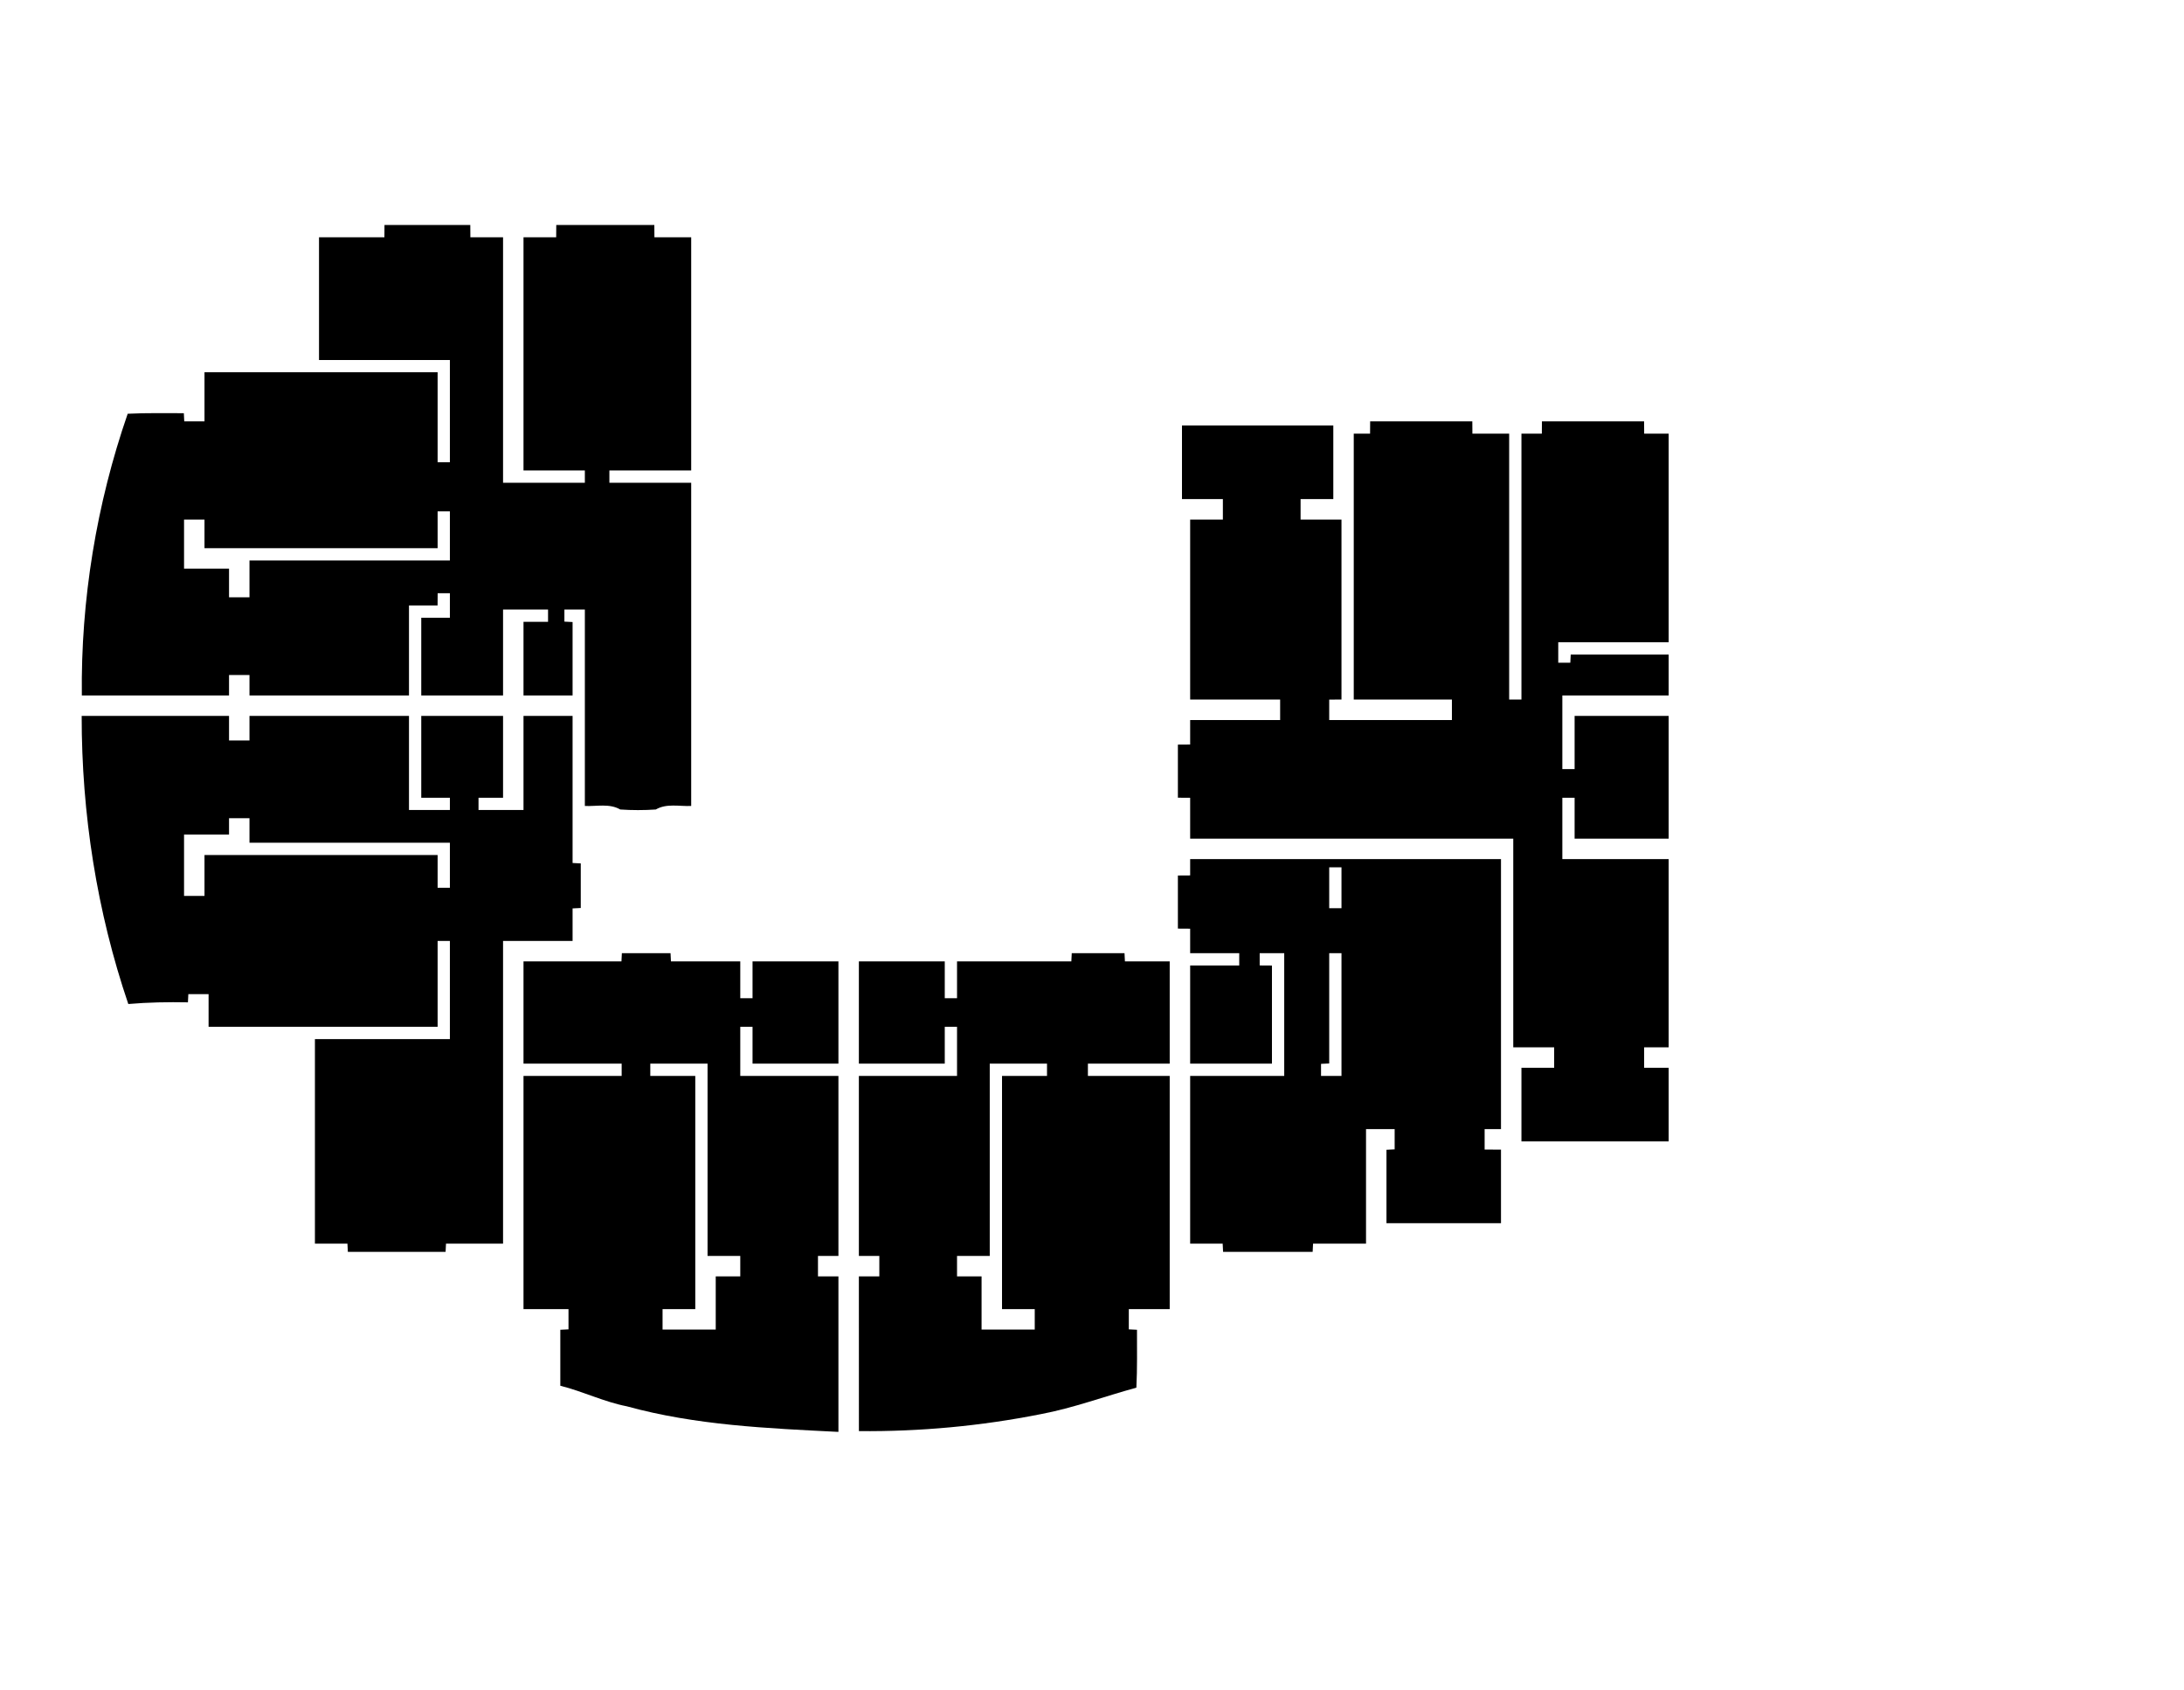 <?xml version="1.0" encoding="UTF-8" ?>
<!DOCTYPE svg PUBLIC "-//W3C//DTD SVG 1.1//EN" "http://www.w3.org/Graphics/SVG/1.1/DTD/svg11.dtd">
<svg width="534pt" height="413pt" viewBox="0 0 534 413" version="1.1" xmlns="http://www.w3.org/2000/svg">
<g id="#000000ff">
<path fill="#000000" opacity="1.00" d=" M 94.01 55.00 C 101.00 55.00 107.99 55.00 114.99 55.00 C 114.99 55.75 115.01 57.25 115.01 58.00 C 117.68 58.00 120.34 58.00 123.00 58.00 C 123.00 78.00 123.00 98.00 123.00 118.00 C 129.67 118.00 136.33 118.00 143.00 118.00 C 143.00 117.25 143.00 115.75 143.00 115.00 C 138.00 115.00 133.00 115.00 128.00 115.00 C 128.00 96.00 128.00 77.00 128.00 58.00 C 130.66 58.00 133.32 58.00 135.99 58.00 C 135.99 57.25 136.01 55.75 136.01 55.00 C 144.00 55.00 152.00 55.00 159.99 55.00 C 159.99 55.75 160.01 57.25 160.01 58.00 C 163.01 58.00 166.00 58.00 169.00 58.00 C 169.00 77.00 169.00 96.00 169.00 115.00 C 162.33 115.00 155.67 115.00 149.00 115.00 C 149.00 115.75 149.00 117.25 149.00 118.00 C 155.67 118.00 162.33 118.00 169.00 118.00 C 169.00 144.34 169.00 170.68 169.00 197.01 C 166.12 197.14 162.98 196.33 160.35 197.87 C 157.45 198.07 154.54 198.07 151.65 197.87 C 149.02 196.34 145.88 197.14 143.00 197.01 C 143.00 181.01 143.00 165.00 143.00 149.00 C 141.33 149.00 139.67 149.00 138.00 149.00 C 138.00 149.74 138.00 151.22 138.00 151.95 C 138.50 151.98 139.50 152.02 140.00 152.05 C 140.00 158.03 140.00 164.01 140.00 170.00 C 136.00 170.00 132.00 170.00 128.00 170.00 C 128.00 164.00 128.00 158.00 128.00 152.00 C 130.00 152.00 132.00 152.00 134.00 152.00 C 134.00 151.25 134.00 149.75 134.00 149.00 C 130.33 149.00 126.67 149.00 123.00 149.00 C 123.00 156.00 123.00 163.00 123.00 170.00 C 116.33 170.00 109.67 170.00 103.00 170.00 C 103.00 163.67 103.00 157.33 103.00 151.00 C 105.33 151.01 107.67 150.99 110.00 151.00 C 110.00 149.00 109.99 147.00 110.00 145.00 C 109.25 145.00 107.76 145.00 107.01 145.00 C 107.01 145.75 106.99 147.25 106.99 148.00 C 104.66 147.99 102.33 148.01 100.00 148.00 C 100.00 155.33 100.00 162.67 100.00 170.00 C 87.00 170.00 74.00 170.00 61.00 170.00 C 61.00 168.33 61.00 166.66 61.00 165.00 C 59.33 165.00 57.67 165.00 56.00 165.00 C 56.00 166.66 56.00 168.33 56.00 170.00 C 44.00 170.00 32.00 170.00 20.01 170.00 C 19.74 146.65 23.58 123.21 31.22 101.14 C 35.79 100.90 40.37 101.02 44.95 101.00 C 44.98 101.50 45.02 102.50 45.05 103.00 C 46.70 103.00 48.35 103.00 50.00 103.00 C 49.99 99.00 50.01 95.00 50.00 91.00 C 69.00 91.00 88.00 91.00 107.00 91.00 C 107.00 98.33 107.00 105.67 107.00 113.00 C 107.75 113.00 109.25 113.00 110.00 113.00 C 110.00 104.67 110.00 96.33 110.00 88.00 C 99.33 88.00 88.67 88.00 78.00 88.00 C 78.00 78.00 78.00 68.00 78.00 58.00 C 83.33 58.00 88.66 58.00 93.99 58.00 C 93.99 57.25 94.01 55.75 94.01 55.00 M 107.00 125.00 C 107.00 128.00 107.00 131.00 107.00 134.00 C 88.00 134.00 69.00 134.00 50.00 134.00 C 50.01 131.67 49.99 129.33 50.00 127.00 C 48.33 127.00 46.67 127.00 45.00 127.00 C 45.00 131.00 45.00 135.00 45.00 139.00 C 48.67 138.99 52.33 139.01 56.00 139.00 C 55.99 141.33 56.01 143.66 56.00 146.00 C 57.67 146.00 59.33 146.00 61.00 146.00 C 61.00 143.00 61.00 140.00 61.00 137.00 C 77.33 137.00 93.67 137.00 110.00 137.00 C 110.00 133.00 110.00 129.00 110.00 125.00 C 109.25 125.00 107.75 125.00 107.00 125.00 Z" />
<path fill="#000000" opacity="1.00" d=" M 335.01 103.00 C 343.34 103.00 351.66 103.00 359.99 103.00 C 359.99 103.75 360.01 105.25 360.01 106.00 C 363.01 106.00 366.00 106.00 369.00 106.00 C 369.00 127.67 369.00 149.33 369.00 171.00 C 369.75 171.00 371.25 171.00 372.00 171.00 C 372.00 149.33 372.00 127.67 372.00 106.00 C 373.66 106.00 375.32 106.00 376.99 106.00 C 376.99 105.25 377.01 103.75 377.01 103.00 C 385.34 103.00 393.66 103.00 401.99 103.00 C 401.99 103.75 402.01 105.25 402.01 106.00 C 404.00 106.00 406.00 106.00 408.00 106.00 C 408.00 123.00 408.00 140.00 408.00 157.00 C 399.00 157.00 390.00 157.00 381.00 157.00 C 380.99 158.66 381.00 160.33 381.00 162.00 C 381.74 162.00 383.22 162.00 383.95 162.00 C 383.98 161.50 384.02 160.50 384.05 160.00 C 392.03 160.00 400.01 160.00 408.00 160.00 C 408.00 163.33 408.00 166.67 408.00 170.00 C 399.33 170.00 390.67 170.00 382.00 170.00 C 382.00 176.00 382.00 182.00 382.00 188.00 C 382.75 188.00 384.25 188.00 385.00 188.00 C 384.99 183.67 385.00 179.33 385.00 175.00 C 392.66 175.00 400.33 175.00 408.00 175.00 C 408.00 185.00 408.00 195.00 408.00 205.00 C 400.33 205.00 392.67 205.00 385.00 205.00 C 385.00 201.66 384.99 198.33 385.00 195.00 C 384.25 195.00 382.75 195.00 382.00 195.00 C 382.00 200.00 382.00 205.00 382.00 210.00 C 390.67 210.00 399.33 210.00 408.00 210.00 C 408.00 225.33 408.00 240.66 408.00 256.00 C 406.00 256.00 404.00 256.00 402.00 256.00 C 401.99 257.66 401.99 259.33 402.00 261.00 C 404.00 261.00 406.00 261.00 408.00 261.00 C 408.00 267.00 408.00 273.00 408.00 279.00 C 396.00 279.00 384.00 279.00 372.00 279.00 C 372.00 273.00 372.00 267.00 372.00 261.00 C 374.66 261.00 377.33 261.00 380.00 261.00 C 379.99 259.33 379.99 257.66 380.00 256.00 C 376.66 256.00 373.33 255.99 370.00 256.00 C 370.00 239.00 370.00 222.00 370.00 205.00 C 343.67 205.00 317.33 205.00 291.00 205.00 C 291.00 201.67 290.99 198.34 291.00 195.01 C 290.25 195.01 288.75 194.99 288.00 194.99 C 288.00 190.66 288.00 186.34 288.00 182.01 C 288.75 182.01 290.25 181.99 291.00 181.99 C 291.00 179.99 291.00 177.99 291.00 176.00 C 298.33 176.00 305.67 176.00 313.00 176.00 C 313.00 174.33 313.00 172.66 313.00 171.00 C 305.67 171.00 298.33 171.00 291.00 171.00 C 291.00 156.33 291.00 141.67 291.00 127.00 C 293.66 127.00 296.33 127.00 299.00 127.00 C 299.00 125.33 299.00 123.67 299.00 122.00 C 295.66 122.00 292.33 121.99 289.00 122.00 C 289.00 116.00 289.00 110.00 289.00 104.00 C 301.33 104.00 313.67 104.00 326.00 104.00 C 326.00 110.00 326.00 116.00 326.00 122.00 C 323.33 122.00 320.66 122.00 318.00 122.00 C 318.00 123.67 318.00 125.33 318.00 127.00 C 321.33 126.99 324.66 127.00 328.00 127.00 C 328.00 141.66 328.00 156.32 328.00 170.99 C 327.25 170.99 325.75 171.01 325.00 171.01 C 325.00 172.67 325.00 174.33 325.00 176.00 C 335.00 176.00 345.00 176.00 355.00 176.00 C 354.99 174.33 354.99 172.66 355.00 171.00 C 347.00 171.00 339.00 171.00 331.00 171.00 C 331.00 149.33 331.00 127.67 331.00 106.00 C 332.32 106.00 333.65 106.00 334.99 106.00 C 334.99 105.25 335.01 103.75 335.01 103.00 Z" />
<path fill="#000000" opacity="1.00" d=" M 19.97 175.00 C 31.98 175.00 43.99 175.00 56.00 175.00 C 56.00 177.00 56.00 179.00 56.00 181.00 C 57.67 181.00 59.33 181.00 61.00 181.00 C 61.00 179.00 61.00 177.00 61.00 175.00 C 74.00 175.00 87.00 175.00 100.00 175.00 C 100.00 182.67 100.00 190.33 100.00 198.00 C 103.33 198.00 106.67 198.00 110.00 198.00 C 110.00 197.25 110.00 195.75 110.00 195.00 C 107.67 195.01 105.33 194.99 103.00 195.00 C 103.00 188.33 103.00 181.67 103.00 175.00 C 109.67 175.00 116.33 175.00 123.00 175.00 C 123.00 181.67 123.00 188.33 123.00 195.00 C 121.00 195.00 119.00 195.00 117.00 195.00 C 117.00 195.75 117.00 197.25 117.00 198.00 C 120.67 198.00 124.33 198.00 128.00 198.00 C 128.00 190.33 128.00 182.67 128.00 175.00 C 132.00 175.00 136.00 175.00 140.00 175.00 C 140.00 186.98 140.00 198.97 140.00 210.95 C 140.50 210.98 141.50 211.02 142.00 211.05 C 142.00 214.68 142.00 218.32 142.00 221.95 C 141.50 221.98 140.50 222.02 140.00 222.05 C 140.00 224.70 140.00 227.35 140.00 230.00 C 134.33 230.00 128.67 230.00 123.00 230.00 C 123.00 254.67 123.00 279.33 123.00 304.00 C 118.35 304.00 113.70 304.00 109.05 304.00 C 109.02 304.50 108.98 305.50 108.95 306.00 C 100.98 306.00 93.02 306.00 85.05 306.00 C 85.02 305.50 84.98 304.50 84.95 304.00 C 82.30 304.00 79.65 304.00 77.00 304.00 C 77.00 287.33 77.00 270.67 77.00 254.00 C 88.00 254.00 99.00 254.00 110.00 254.00 C 110.00 246.00 110.00 238.00 110.00 230.00 C 109.25 230.00 107.75 230.00 107.00 230.00 C 107.00 237.00 107.00 244.00 107.00 251.00 C 88.33 251.00 69.67 251.00 51.00 251.00 C 51.00 248.33 51.00 245.67 51.00 243.00 C 49.35 243.00 47.70 242.99 46.05 243.00 C 46.02 243.50 45.98 244.51 45.95 245.01 C 41.09 244.92 36.22 245.00 31.37 245.42 C 23.67 222.79 19.95 198.89 19.97 175.00 M 56.00 200.00 C 56.00 201.33 56.00 202.66 56.00 204.00 C 52.33 203.99 48.67 204.01 45.00 204.00 C 45.00 209.00 45.00 214.00 45.00 219.00 C 46.67 219.00 48.33 219.00 50.00 219.00 C 50.00 215.67 50.00 212.33 50.00 209.00 C 69.00 209.00 88.00 209.00 107.00 209.00 C 107.00 211.67 107.00 214.33 107.00 217.00 C 107.75 217.00 109.25 217.00 110.00 217.00 C 110.00 213.33 110.00 209.67 110.00 206.00 C 93.67 206.00 77.33 206.00 61.00 206.00 C 61.00 204.00 61.00 202.00 61.00 200.00 C 59.33 200.00 57.67 200.00 56.00 200.00 Z" />
<path fill="#000000" opacity="1.00" d=" M 291.00 210.00 C 316.34 210.00 341.67 210.00 367.00 210.00 C 367.00 232.00 367.00 254.00 367.00 276.00 C 365.66 275.99 364.33 276.00 363.00 276.00 C 363.00 277.66 363.00 279.33 363.00 281.00 C 364.33 280.99 365.66 281.00 367.00 281.01 C 367.00 287.00 367.00 293.00 367.00 299.00 C 357.67 299.00 348.33 299.00 339.00 299.00 C 339.00 293.01 339.00 287.03 339.00 281.05 C 339.50 281.02 340.50 280.98 341.00 280.95 C 341.00 279.30 340.99 277.65 341.00 276.00 C 338.66 276.00 336.33 276.00 334.00 276.00 C 334.00 285.33 334.00 294.67 334.00 304.00 C 329.68 303.99 325.36 304.00 321.05 304.00 C 321.02 304.50 320.98 305.50 320.95 306.00 C 313.65 306.00 306.35 306.00 299.05 306.00 C 299.02 305.50 298.98 304.50 298.95 304.00 C 296.30 304.00 293.65 304.00 291.00 304.00 C 291.00 290.33 291.00 276.67 291.00 263.00 C 298.67 263.00 306.33 263.00 314.00 263.00 C 314.00 253.00 314.00 243.00 314.00 233.00 C 312.00 233.00 310.00 233.00 308.00 233.00 C 308.00 233.75 308.00 235.24 308.00 235.99 C 308.75 235.99 310.25 236.01 311.00 236.01 C 311.00 244.01 311.00 252.00 311.00 260.00 C 304.33 260.00 297.67 260.00 291.00 260.00 C 291.00 252.00 291.00 244.00 291.00 236.00 C 295.00 236.01 299.00 235.99 303.00 236.00 C 303.00 235.25 303.00 233.75 303.00 233.00 C 299.00 233.01 295.00 232.99 291.00 233.00 C 291.00 231.00 291.00 229.01 291.00 227.01 C 290.25 227.01 288.75 226.99 288.00 226.99 C 288.00 222.66 288.00 218.34 288.00 214.01 C 288.75 214.01 290.25 213.99 291.00 213.99 C 291.00 212.65 291.00 211.33 291.00 210.00 M 325.00 212.00 C 325.00 215.33 325.00 218.67 325.00 222.00 C 325.75 222.00 327.25 222.00 328.00 222.00 C 328.00 218.67 328.00 215.33 328.00 212.00 C 327.25 212.00 325.75 212.00 325.00 212.00 M 325.00 233.00 C 325.00 241.98 325.00 250.97 325.00 259.95 C 324.50 259.98 323.50 260.02 323.00 260.05 C 323.00 260.78 323.00 262.26 323.00 263.00 C 324.66 263.00 326.33 263.00 328.00 263.00 C 328.00 253.00 328.00 243.00 328.00 233.00 C 327.25 233.00 325.75 233.00 325.00 233.00 Z" />
<path fill="#000000" opacity="1.00" d=" M 152.05 233.00 C 156.02 233.00 159.98 233.00 163.95 233.00 C 163.98 233.50 164.02 234.50 164.05 235.00 C 169.70 235.00 175.35 235.00 181.00 235.00 C 181.00 238.00 181.00 241.00 181.00 244.00 C 181.75 244.00 183.25 244.00 184.00 244.00 C 184.00 241.00 184.00 238.00 184.00 235.00 C 191.00 235.00 198.00 235.00 205.00 235.00 C 205.00 243.33 205.00 251.67 205.00 260.00 C 198.00 260.00 191.00 260.00 184.00 260.00 C 184.00 257.00 184.00 254.00 184.00 251.00 C 183.25 251.00 181.75 251.00 181.00 251.00 C 181.00 255.00 181.00 259.00 181.00 263.00 C 189.00 263.00 197.00 263.00 205.00 263.00 C 205.00 277.67 205.00 292.33 205.00 307.00 C 203.33 306.99 201.66 307.00 200.00 307.00 C 200.00 308.66 200.00 310.33 200.00 312.00 C 201.66 311.99 203.33 312.00 205.00 312.00 C 205.00 324.67 205.00 337.34 205.00 350.01 C 187.65 349.14 170.12 348.40 153.27 343.76 C 147.67 342.67 142.52 340.11 137.00 338.73 C 137.00 334.17 137.00 329.61 137.00 325.05 C 137.50 325.02 138.50 324.98 139.00 324.95 C 139.00 323.30 139.00 321.65 139.00 320.00 C 135.33 320.00 131.67 319.99 128.00 320.00 C 128.00 301.00 128.00 282.00 128.00 263.00 C 136.00 263.00 144.00 263.00 152.00 263.00 C 152.00 262.25 152.00 260.75 152.00 260.00 C 144.00 260.00 136.00 260.00 128.00 260.00 C 128.00 251.67 128.00 243.33 128.00 235.00 C 135.98 235.00 143.97 235.00 151.95 235.00 C 151.98 234.50 152.02 233.50 152.05 233.00 M 159.00 260.00 C 159.00 260.75 159.00 262.25 159.00 263.00 C 162.67 262.99 166.33 263.01 170.00 263.00 C 170.00 282.00 170.00 301.00 170.00 320.00 C 167.33 320.00 164.67 320.00 162.00 320.00 C 162.00 321.66 162.00 323.33 162.00 325.00 C 166.33 325.00 170.67 325.00 175.00 325.00 C 174.99 320.66 175.01 316.33 175.00 312.00 C 177.00 312.00 179.00 312.00 181.00 312.00 C 181.00 310.33 181.00 308.66 181.00 307.00 C 178.33 307.00 175.67 307.00 173.00 307.00 C 173.00 291.33 173.00 275.67 173.00 260.00 C 168.33 260.00 163.67 260.00 159.00 260.00 Z" />
<path fill="#000000" opacity="1.00" d=" M 262.05 233.00 C 266.35 233.00 270.65 233.00 274.95 233.00 C 274.98 233.50 275.02 234.50 275.05 235.00 C 278.70 234.99 282.35 235.00 286.00 235.00 C 286.00 243.33 286.00 251.67 286.00 260.00 C 279.33 260.00 272.67 260.00 266.00 260.00 C 266.00 260.75 266.00 262.25 266.00 263.00 C 272.67 263.00 279.33 263.00 286.00 263.00 C 286.00 282.00 286.00 301.00 286.00 320.00 C 282.67 319.99 279.33 320.00 276.00 320.00 C 276.00 321.65 275.99 323.30 276.00 324.95 C 276.50 324.98 277.50 325.02 278.00 325.05 C 277.99 329.76 278.09 334.48 277.85 339.20 C 270.05 341.33 262.45 344.17 254.49 345.67 C 239.85 348.58 224.93 349.96 210.01 349.82 C 209.99 337.22 210.01 324.61 210.00 312.00 C 211.66 312.00 213.33 311.99 215.00 312.00 C 215.00 310.33 215.00 308.66 215.00 307.00 C 213.33 307.00 211.66 306.99 210.00 307.00 C 210.00 292.33 210.00 277.67 210.00 263.00 C 218.00 263.00 226.00 263.00 234.00 263.00 C 234.00 259.00 234.00 255.00 234.00 251.00 C 233.25 251.00 231.75 251.00 231.00 251.00 C 231.00 254.00 231.00 257.00 231.00 260.00 C 224.00 260.00 217.00 260.00 210.00 260.00 C 210.00 251.67 210.00 243.33 210.00 235.00 C 217.00 235.00 224.00 235.00 231.00 235.00 C 231.00 238.00 231.00 241.00 231.00 244.00 C 231.75 244.00 233.25 244.00 234.00 244.00 C 234.00 241.00 234.00 238.00 234.00 235.00 C 243.32 235.00 252.64 235.00 261.95 235.00 C 261.98 234.50 262.02 233.50 262.05 233.00 M 242.00 260.00 C 242.00 275.67 242.00 291.33 242.00 307.00 C 239.33 307.00 236.67 307.00 234.00 307.00 C 234.00 308.66 234.00 310.33 234.00 312.00 C 236.00 312.00 238.00 312.00 240.00 312.00 C 239.99 316.33 240.01 320.67 240.00 325.00 C 244.33 325.00 248.67 325.00 253.00 325.00 C 253.00 323.33 253.00 321.66 253.00 320.00 C 250.33 320.00 247.66 320.00 245.00 320.00 C 245.00 301.00 245.00 282.00 245.00 263.00 C 248.67 263.01 252.33 262.99 256.00 263.00 C 256.00 262.25 256.00 260.75 256.00 260.00 C 251.33 260.00 246.67 260.00 242.00 260.00 Z" />
</g>
</svg>

